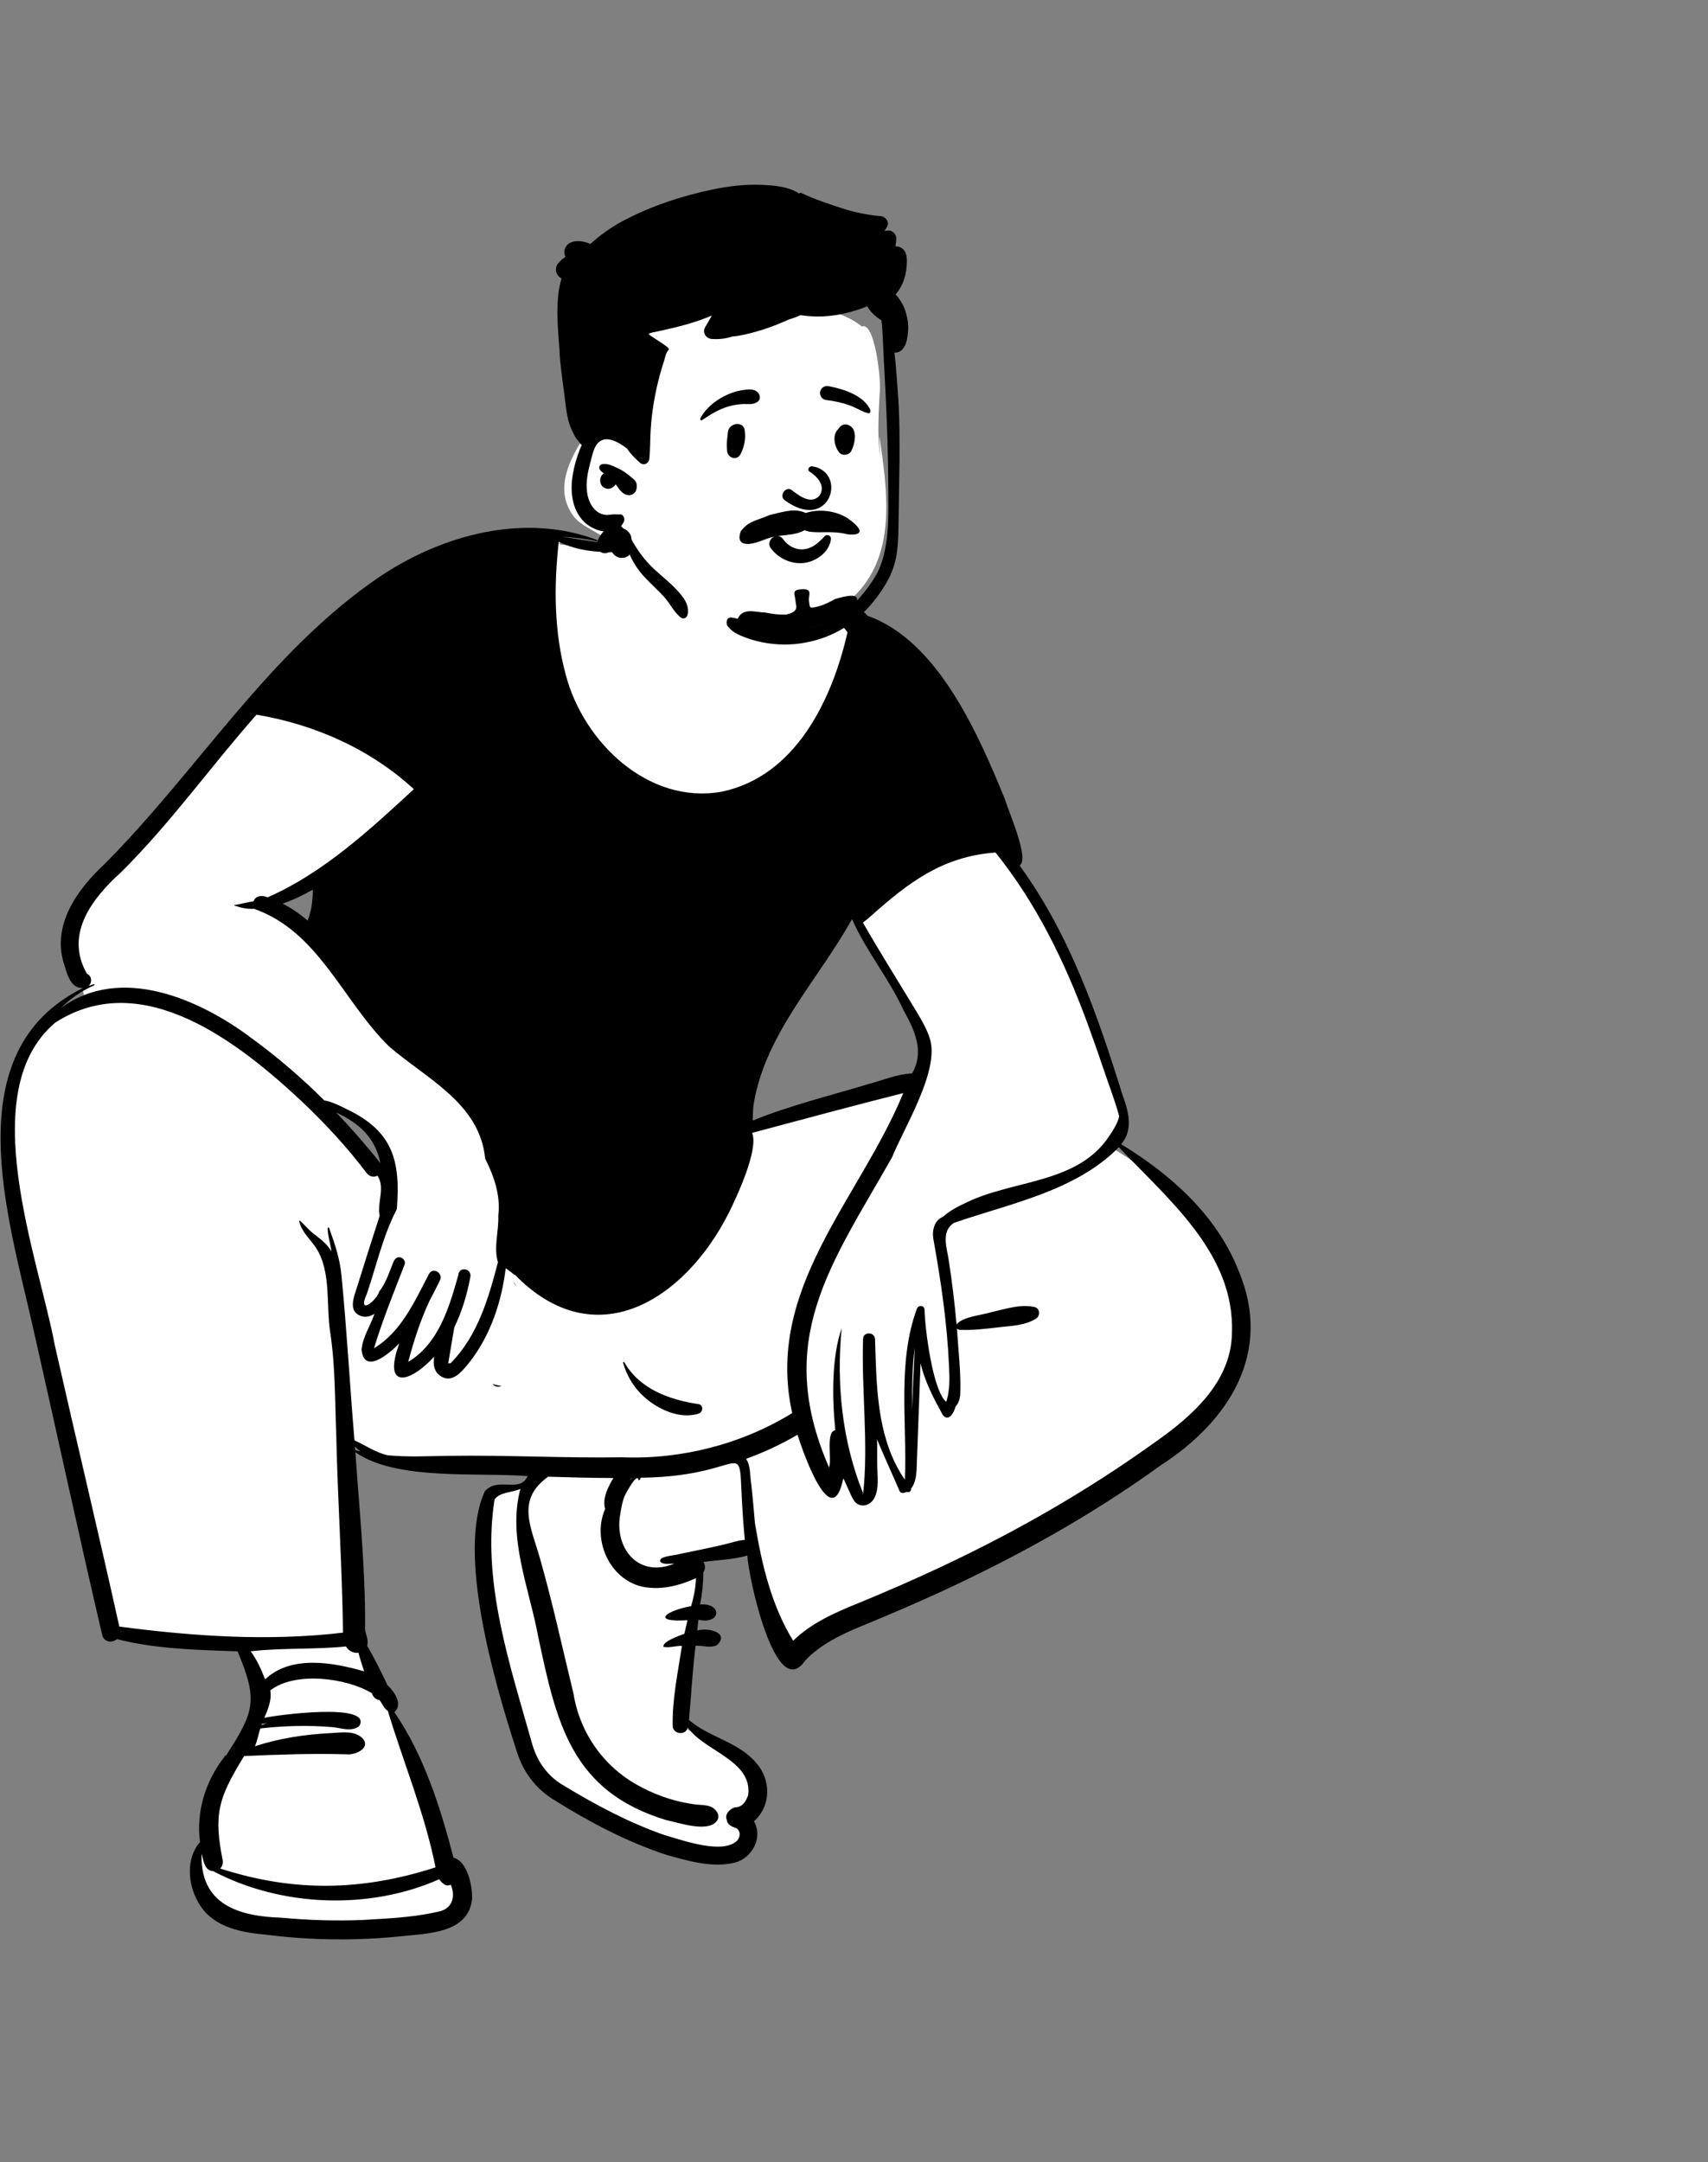 <svg width="618" height="782" viewBox="0 0 618 782" fill="none" xmlns="http://www.w3.org/2000/svg">
<rect x="0" y="0" width="618" height="782" fill="#808080" stroke="none"/>
<path fill-rule="evenodd" clip-rule="evenodd" d="M111.706 320.663C107.661 322.929 104.303 324.477 101.14 325.534L96.487 327.089L100.863 329.305C103.835 330.81 106.661 332.73 109.502 335.174L111.695 337.062L112.754 334.371C114.144 330.838 114.82 326.818 114.764 322.424L114.72 318.975L111.706 320.663ZM306.029 332.076C302.243 338.903 297.673 345.624 293.253 352.124C283.498 366.47 273.411 381.304 270.305 399.043C269.943 401.249 269.787 409.015 269.787 409.015L272.679 407.838C282.334 403.908 292.579 400.985 302.486 398.158C306.315 397.065 310.274 395.936 314.155 394.761C315.735 394.338 317.307 393.844 318.827 393.366C322.516 392.208 326.001 391.113 329.665 390.926L330.781 390.869L331.339 389.903C336.387 381.166 332.601 372.838 328.266 365.056C325.662 359.383 322.313 354.053 319.073 348.897C315.715 343.554 312.243 338.029 309.706 332.247L308.04 328.45L306.029 332.076ZM119.711 404.451C125.45 410.461 130.78 416.568 135.555 422.601L139.181 420.936C137.428 412.024 131.987 405.746 122.056 401.176L119.711 404.451ZM311.703 538.716C311.129 538.716 310.59 538.938 310.186 539.342C309.777 539.752 309.552 540.305 309.553 540.897L311.703 540.891V538.716ZM72.888 687.31C69.516 681.527 69.021 672.448 74.074 667.525C72.374 656.893 75.713 645.013 83.108 636.548L83.125 636.574C94.105 620.134 94.912 614.276 86.89 595.9C72.553 595.352 57.785 595.188 43.787 591.839L44.311 588.711C43.793 588.573 41.146 587.879 40.578 587.732C40.654 588.315 41.048 590.97 41.038 591.502C40.385 592.218 38.804 592.882 38.51 591.474C29.704 553.841 21.823 516.954 13.259 479.378C4.297 441.452 -13.727 380.792 30.392 359.89L29.482 356.004C27.045 356.005 26.066 353.351 24.95 349.601C19.971 336.184 29.651 323.03 38.703 314.732C51.075 302.347 62.489 288.597 73.531 275.305C105.028 237.018 147.885 185.926 202.667 194.606L202.482 196.861C211.052 197.938 220 200.204 228.677 198.626C258.302 193.494 290.532 205.103 308.752 228.937L309.421 224.495C309.484 224.076 309.634 223.688 310.298 223.688C311.166 223.657 311.625 224.367 311.946 225.022C343.393 237.451 356.42 277.905 366.47 305.634C367.753 310.321 367.391 311.707 367.279 311.983L365.454 313.07C384.407 338.282 394.822 368.608 403.757 397.361C406.71 405.027 407.018 410.338 402.086 414.974C434.605 434.513 460.123 464.964 445.695 499.68C426.865 533.46 377.005 554.892 339.554 574.295C324.682 582.351 303.052 586.641 289.367 599.835C288.453 601.186 287.141 602.503 286.346 602.394C279.994 603.334 270.541 563.665 271.978 560.488C265.273 562.885 257.815 562.758 250.802 564.009C251.43 565.389 253.488 567.258 251.948 568.794C252.053 573.453 251.336 578.489 250.311 583.238C258.727 581.889 258.536 586.304 250.439 583.967C250.219 586.025 249.657 591.27 249.442 593.259C251.859 592.197 256.669 591.451 258.354 593.112C257.666 595.327 251.705 593.242 249.409 593.898C248.066 603.857 247.628 613.649 246.686 623.581C253.851 630.406 265.043 632.019 271.437 639.4C276.855 645.019 276.074 654.447 269.718 658.967C273.611 663.532 270.495 671.11 264.811 672.349C257.067 674.157 248.972 671.657 241.337 669.557C228.645 665.378 215.352 658.862 200.703 649.64C194.907 646.03 190.591 640.359 188.54 633.665C173.677 587.861 169.705 556.737 176.721 541.116C180.724 538.091 185.187 539.958 188.883 538.306C190.645 537.519 192.232 536.461 193.513 532.706C174.231 530.813 146.122 534.331 130.666 525.092L131.209 523.936C129.782 523.025 126.646 519.214 125.453 517.988C127.603 543.856 129.332 570.392 130.187 596.169C133.023 600.937 135.43 605.873 138.073 611.379C139.912 613.184 143.128 616.279 141.241 618.326C141.24 618.326 157.111 655.486 161.961 674.27C166.579 674.465 168.451 682.286 168.275 687.482C167.573 696.936 155.439 697.939 144.801 698.865C137.523 699.629 130.039 700.024 122.666 700.024C109.346 700.035 76.039 699.118 72.888 687.31Z" fill="white"/>
<path fill-rule="evenodd" clip-rule="evenodd" d="M137.728 208.333C160.338 193.319 189.692 185.413 215.913 195.244C216.225 195.353 216.101 195.808 215.776 195.736C211.633 194.827 207.424 194.318 203.191 194.144C211.77 195.191 220.095 197.441 228.782 195.925C257.8 191.135 288.571 200.974 307.85 223.508C308.349 220.197 312.465 220.32 313.808 222.661C339.447 231.687 353.969 265.594 363.654 289.125C364.791 293.319 372.693 310.736 368.899 312.996C386.961 337.724 397.123 367.004 406.141 395.968L406.399 396.672C408.446 402.341 410.008 408.756 405.673 413.8C423.658 424.789 440.287 439.549 448.148 459.549C460.668 489.051 444.714 514.046 419.839 530.03C395.188 547.866 368.481 562.717 340.874 575.47C331.591 579.753 322.191 583.773 312.737 587.667L311.796 588.052C304.369 591.103 296.875 594.69 291.32 600.561C280.517 616.315 270.539 569.125 270.43 562.549C265.364 564.071 259.785 564.105 254.556 564.899C255.22 566.037 255.271 567.516 254.463 568.728C254.475 572.578 254.067 576.458 253.313 580.272C261.339 579.561 261.061 587.65 252.694 585.785L252.277 589.696C256.097 588.513 264.165 590.403 259.439 594.953C256.964 596.175 254.327 595.048 251.688 595.178C250.551 604.117 250.118 613.063 249.286 622.042C256.455 628.268 267.097 629.918 273.461 637.391C279.022 643.467 279.16 652.972 272.794 658.691C276.214 664.525 272.08 672.125 265.755 673.658C257.604 675.593 249.067 673.015 241.2 670.837C226.895 666.132 213.357 659.018 200.62 651.039L200.067 650.691C193.765 646.766 189.203 640.656 187.036 633.582L186.572 632.149C178.874 608.26 165.183 561.405 175.454 539.272C180.293 533.914 188.093 540.153 190.913 533.841C172.719 532.418 143.403 535.584 128.578 525.196C130.034 546.091 132.193 566.973 132.107 587.93C131.737 590.686 133.601 592.41 132.852 595.192C135.558 599.814 137.895 604.632 140.213 609.455L140.359 609.592C142.766 611.869 145.86 616.49 142.693 619.2C153.47 634.964 159.316 653.57 164.093 671.868C169.175 673.031 171.094 682.475 170.779 686.989C169.353 699.119 154.948 699.197 145.482 700.221C139.952 700.801 134.406 701.163 128.849 701.314C117.605 701.618 106.347 701.023 95.195 699.561C86.111 698.766 76.068 696.395 71.543 687.61C67.895 681.305 67.326 671.843 72.372 666.184C70.897 655.348 74.354 644.052 81.111 635.508L81.317 635.25L81.299 635.243C81.144 635.175 81.158 634.919 81.79 634.791L81.861 634.778L82.164 634.309C92.092 618.948 93.329 614.737 85.963 597.217L79.27 596.978C66.867 596.525 54.334 595.873 42.332 592.794C40.631 594.208 37.64 594.044 36.973 591.271C28.242 553.973 20.23 516.502 11.717 479.15C2.869 439.84 -16.197 380.165 29.941 357.371C25.229 357.373 24.178 351.728 23.033 348.167C18.834 334.325 28.087 321.536 37.764 312.549C71.735 278.507 97.294 235.62 137.728 208.333ZM72.943 670.351C72.305 688.677 86.199 693.072 101.837 693.54C111.582 694.465 121.4 694.749 131.182 694.367L135.79 694.1C143.487 693.648 151.241 693.083 158.731 691.33C163.663 690.318 164.9 685.914 163.118 681.609C162.348 681.951 161.438 681.975 160.726 681.476C159.929 680.919 159.351 680.328 158.913 679.632C133.571 690.888 101.684 689.656 77.124 676.704C73.978 676.55 73.569 672.798 72.943 670.351ZM134.546 612.345C125.336 606.784 106.683 604.367 97.786 611.364C98.395 614.88 96.97 618.133 95.633 621.266C99.693 620.299 135.003 615.55 130.015 624.214C127.223 626.461 123.422 624.914 120.195 624.61C111.54 623.892 102.825 624.12 94.196 625.099C93.444 627.204 93.154 629.565 92.218 631.55C100.958 628.672 110.101 627.295 119.271 626.802L119.781 626.776C123.784 626.564 128.469 625.679 131.449 628.944C133.989 632.411 128.352 634.797 125.448 634.457C113.078 634.087 100.683 634.544 88.324 635.076L87.781 635.97C79.048 650.402 77.167 656.086 80.697 673.395C80.677 673.378 80.656 673.364 80.639 673.347C80.625 674.283 80.324 675.126 79.684 675.755C106.317 684.382 131.123 683.892 157.588 675.335C153.719 655.932 146.039 637.604 140.329 618.739C138.822 617.896 138.375 616.035 137.246 614.804C136.104 614.707 134.974 613.807 134.546 612.345ZM198.37 534.056C186.766 542.247 192.007 551.926 195.215 563.048C199.904 579.396 203.507 596.052 207.52 612.573C209.884 627.248 219.179 639.975 232.553 646.576C238.569 649.74 245.169 651.786 251.914 652.628C254.518 652.892 257.403 652.613 259.148 654.944C260.137 656.013 260.246 657.769 259.148 658.817C255.699 662.721 245.674 659.199 241.023 658.226C206.561 647.798 201.323 622.873 194.676 591.622C191.455 574.266 183.541 555.986 188.316 538.384C185.428 539.925 180.991 539.396 178.943 542.308C174.214 572.215 184.644 602.553 192.683 631.144C194.468 637.151 198.235 642.435 203.718 645.589C215.412 652.718 227.67 659.233 240.639 663.733L241.033 663.844C247.614 665.729 261.833 670.815 266.885 665.498C267.939 663.944 267.891 662.28 266.563 661.249L265.919 661.004C264.684 660.528 263.229 659.856 263.004 658.415L262.991 658.315L263.038 658.298C261.964 656.331 264.049 654.128 265.916 653.646C268.548 653.551 269.772 651.801 270.707 649.233C272.385 636.661 254.7 633.301 248.838 624.699C248.216 627.839 243.375 627.241 243.4 624.074C243.209 614.454 245.303 604.746 246.737 595.257C244.53 595.162 242.185 596.053 240.037 595.57C239.72 593.589 245.917 591.512 247.623 590.858C247.976 589.218 248.349 587.585 248.746 585.96C234.96 586.791 241.363 582.378 250.07 580.867C250.341 579.945 250.578 578.998 250.795 578.062L250.901 577.595C251.452 575.248 251.743 573.031 251.839 570.739C245.744 573.528 238.887 575.219 232.283 573.8C220.35 571.033 214.164 556.572 218.955 545.72C217.865 541.871 220.004 537.778 221.939 534.531C214.083 534.504 206.222 534.288 198.37 534.056ZM81.703 634.966C81.6 635.028 81.503 635.097 81.409 635.172L81.317 635.25L81.34 635.256C81.453 635.279 81.618 635.215 81.717 634.976C81.696 634.997 81.696 634.987 81.703 634.966ZM82.429 634.724C82.24 634.729 82.081 634.744 81.942 634.765L81.861 634.778L81.835 634.819C81.787 634.892 81.756 634.922 81.72 634.973C81.919 634.812 82.189 634.738 82.429 634.724ZM96.674 623.261C96.031 623.346 95.389 623.423 94.743 623.504L94.617 623.848C95.301 623.643 95.986 623.449 96.674 623.261ZM125.194 595.444C113.729 596.61 102.174 595.891 90.706 597.193C92.954 600.294 94.559 603.726 95.904 607.348C105.323 598.468 120.434 601.184 131.767 604.455C131.005 602.231 130.302 599.986 129.673 597.723C127.977 597.995 126.041 597.044 125.194 595.444ZM404.834 414.886C389.163 430.829 365.477 435.211 345.206 442.249C340.285 445.326 342.69 451.424 343.318 456.054C344.491 463.656 345.423 471.294 346.099 478.956C348.604 476.065 355.164 475.687 358.835 474.512L359.324 474.402C364.222 473.28 369.312 471.598 374.309 472.688C376.324 473.126 376.461 475.91 374.859 476.9C370.803 479.415 365.84 479.487 361.19 480.037L360.001 480.179C355.886 480.668 351.739 481.114 347.605 480.94C347.085 481.022 346.561 480.824 346.233 480.472C346.748 488.483 347.78 496.607 347.43 504.631C347.239 506.055 346.78 507.606 345.767 508.661L345.734 508.783C345.16 510.81 343.296 514.427 341.148 511.749L340.745 511.025C337.591 505.344 334.601 499.403 333.076 493.059C332.569 505.889 332.158 518.713 331.645 531.539L331.629 531.847C331.498 534.024 331.072 536.643 329.654 538.319C329.779 539.314 328.885 539.894 328.087 539.538L327.981 539.587C327.216 539.929 325.984 540.245 325.517 539.313C322.824 533.025 319.956 526.836 317.329 520.53C317.467 523.766 317.311 527.009 317.414 530.248C317.466 533.943 318.154 538.288 316.388 541.707C314.88 544.702 311.124 545.485 309.109 542.879C307.494 540.39 306.579 537.313 305.11 534.674C300.97 555.1 290.486 525.076 288.561 518.888C282.645 522.341 276.407 525.258 269.957 527.59C271.731 530.273 271.302 533.921 271.86 537.004C272.363 541.601 272.759 546.202 273.156 550.81L273.303 551.692C275.719 566.103 279.238 580.833 286.984 593.378C293.542 586.968 302.146 583.186 310.56 579.791C320.693 575.62 330.742 571.259 340.655 566.596C367.45 554.019 393.25 539.273 417.3 522.012L418.118 521.441C431.483 512.052 445.41 499.74 445.752 482.221C446.905 453.502 422.849 433.91 404.834 414.886ZM109.495 398.608C86.616 377.179 51.586 349.473 19.986 369.831C-9.53 394.769 13.856 454.565 19.885 486.767C27.551 520.617 35.654 554.374 43.17 588.255C69.97 591.785 97.174 593.635 124.106 590.454C123.802 566.565 122.187 542.707 121.659 518.809C121.169 506.496 121.339 494.136 119.491 481.941C117.922 472.025 119.936 460.047 114.405 451.386C112.358 448.232 109.028 445.471 108.284 441.668C108.267 441.49 108.499 441.432 108.612 441.531C110.231 442.952 111.531 444.646 113.249 446.009L114.512 446.986C116.566 448.582 118.612 450.286 119.884 452.557C120.014 451.589 117.563 442.965 119.031 443.994L119.308 444.75C121.282 450.172 123.062 455.657 123.569 461.458C125.507 481.23 126.59 501.099 128.25 520.899C132.253 522.701 135.93 525.349 140.302 526.306C147.461 527.013 154.631 526.613 161.803 526.519L162.475 526.511C183.401 526.199 204.262 527.372 225.172 527.041C246.546 527.869 268.396 522.279 286.638 511.049C276.644 465.982 310.961 433.84 326.828 395.316C308.55 399.918 290.36 404.862 272.133 409.712C274.593 415.716 266.638 432.731 263.643 438.761C247.624 470.292 215.228 490.899 186.096 460.806C186.109 460.898 186.119 460.99 186.13 461.086C185.152 460.194 184.071 459.41 182.982 458.657C181.518 470.648 177.561 482.734 170.092 492.362L169.277 493.383C166.947 496.283 163.574 500.097 159.844 497.906C157.097 496.423 156.58 493.536 157.113 490.624C148.139 500.374 138.362 502.577 144.493 485.798L144.29 486.008C140.858 489.527 131.747 497.304 130.82 488.11C131.224 483.532 134.048 479.446 135.484 475.158C133.95 476.104 132.226 476.572 130.47 475.899C125.762 474.096 128.185 468.72 129.235 465.335C131.894 456.779 134.607 448.236 137.366 439.711C136.41 434.643 139.438 429.6 136.599 425.195C135.385 425.83 133.749 425.697 132.575 424.132C125.691 414.979 117.79 406.498 109.495 398.608ZM43.488 589.809C43.495 589.86 43.495 589.905 43.498 589.956C43.762 589.973 44.022 589.996 44.285 590.02C44.017 589.956 43.752 589.878 43.488 589.809ZM269.502 556.9C265.279 513.487 276.237 533.932 231.732 534.425C231.932 535.512 230.501 535.387 231.007 535.085C230.362 532.685 226.708 539.716 226.199 540.628C225.238 542.663 224.799 545.198 224.461 547.424C222.076 559.896 230.964 570.823 243.924 565.52C242.256 565.381 240.381 565.984 238.997 564.919C239.004 564.916 239.007 564.909 239.014 564.902C237.774 562.685 244.574 562.589 245.926 561.996C251.196 560.896 256.479 559.875 261.717 558.641C264.27 558.04 266.885 557.098 269.502 556.9ZM312.289 540.126C311.909 539.904 312.103 540.631 312.23 540.262C312.248 540.214 312.271 540.17 312.289 540.126ZM360.211 308.324C341.163 309.681 328.831 319.074 315.313 331.119C314.304 331.99 313.281 332.844 312.234 333.671C318.14 344.011 324.508 354.077 330.663 364.274L331.817 366.192C333.612 369.184 335.365 372.229 336.434 375.56C340.074 387.061 327.36 407.304 322.74 418.596C300.632 457.551 279.865 484.595 299.98 530.733C301.06 527.821 298.675 517.657 302.242 517.262L302.17 516.539C301.03 504.811 300.979 490.686 304.537 480.329C302.568 500.369 304.703 521.37 312.309 540.078C314.299 522.342 311.662 502.53 312.275 484.312C312.251 481.511 316.494 481.542 316.614 484.312L316.758 489.016C317.256 504.957 318.114 521.65 327.399 535.135C328.293 514.606 324.543 492.982 331.748 473.3C332.337 471.882 334.458 471.992 334.52 473.676C334.652 480.375 337.49 503.054 342.386 506.988C343.732 502.886 343.594 498.397 343.378 494.101C342.712 478.53 340.463 463.337 337.703 447.984C337.203 444.95 338.098 441.216 341.244 440.046C343.581 437.826 346.808 436.251 349.477 434.988C366.438 426.62 389.772 428.232 401.245 411L401.802 410.161C403.14 408.14 404.393 406.145 404.958 403.721C403.412 397.955 401.189 392.335 399.301 386.674C397.614 381.672 395.882 376.688 394.066 371.732L393.457 370.081C385.347 347.977 375.023 326.76 360.211 308.324ZM228.872 534.497C228.438 534.638 228.094 535.071 227.724 535.395L227.645 535.462L227.87 535.283C228.11 535.09 228.325 534.911 228.657 534.658L228.872 534.497ZM128.417 523.109L128.52 524.448C129.177 524.582 129.821 524.749 130.464 524.913C129.718 524.373 129.023 523.775 128.417 523.109ZM225.46 492.864C225.385 492.601 225.761 492.448 225.902 492.679C231.438 502.402 242.335 506.273 252.828 507.814C254.614 508.231 254.395 510.694 252.828 511.213C246.963 513.153 240.191 510.54 235.39 507.06C230.47 503.497 227.113 498.684 225.46 492.864ZM330.999 487.314C329.96 494.798 330.055 502.431 329.965 509.987C330.307 502.431 330.591 494.869 330.999 487.314ZM178.164 500.495C179.252 500.87 180.378 501.116 181.486 501.212C180.31 501.772 178.964 501.492 178.164 500.495ZM92.807 258.47C76.166 277.279 61.599 297.868 43.701 315.545C33.214 325.006 23.292 337.937 31.471 352.176C33.196 352.856 33.499 355.393 32.011 356.586C32.367 356.54 34.649 355.436 34.136 356.34C29.552 358.294 25.52 361.125 22.047 364.551C43.687 348.66 72.38 361.382 91.253 375.624C100.568 382.418 109.228 389.905 117.338 397.963C120.24 398.481 123.24 400.029 125.659 401.238C142.342 409.238 144.956 420.049 143.58 437.33C138.573 446.858 136.204 457.753 132.716 467.968C129.127 475.909 136.186 470.557 137.198 467.094C139.655 464.041 140.84 459.986 142.346 456.437L142.454 456.185C142.882 455.17 143.799 454.415 144.979 454.753C145.927 455.024 146.806 456.194 146.438 457.208L145.682 459.151C142.022 468.542 138.241 477.981 135.326 487.604C145.174 481.716 150.05 470.571 155.22 460.73C156.641 458.114 160.463 460.42 159.183 463.043C157.996 465.464 156.785 467.879 155.501 470.253C152.148 477.387 149.716 484.913 147.703 492.526C158.772 485.936 162.63 472.509 165.814 461.178C166.011 457.946 170.68 458.582 170.198 461.755C169.014 468.054 167.207 474.26 164.381 480.028L163.634 484.39C163.136 487.299 162.644 490.208 162.174 493.12C162.44 492.991 162.728 492.974 163.005 493.042C172.812 483.183 176.738 469.582 180.162 456.509C178.534 450.98 180.526 445.326 180.299 439.626C181.165 432.327 178.807 425.526 175.542 419.01C173.585 398.852 154.135 390.108 140.575 378.259C123.966 361.874 115.234 336.787 91.89 328.667C89.463 328.821 87.123 328.301 84.851 327.519C84.752 327.492 84.735 327.321 84.851 327.304C87.162 326.927 89.471 326.339 91.787 325.917C92.411 323.885 94.907 323.637 96.784 324.545C116.969 315.714 133.699 300.184 149.739 285.409C134.077 270.945 113.8 261.966 92.807 258.47ZM185.689 463.49C186.024 463.862 186.318 464.265 186.537 464.706C186.597 464.819 186.59 464.954 186.609 465.079C186.321 464.539 186.017 464.006 185.689 463.49ZM121.656 402.355C127.232 408.195 132.587 414.281 137.626 420.649C135.818 411.459 129.899 406.147 121.656 402.355ZM308.285 332.387C296.178 354.219 277.22 373.398 272.787 398.714C272.431 400.879 272.407 403.072 272.363 405.258C285.878 399.757 300.107 396.33 314.05 392.108C319.335 390.698 324.468 388.48 330.02 388.197C334.596 380.277 330.921 372.524 326.893 365.299C321.644 353.831 313.342 343.912 308.285 332.387ZM113.17 321.767C109.669 323.729 106.059 325.523 102.251 326.795C105.529 328.455 108.526 330.552 111.302 332.94C112.696 329.395 113.218 325.556 113.17 321.767ZM202.182 195.91C200.364 211.905 200.452 228.409 204.707 244.019C211.052 268.346 234.544 291.09 261.125 286.321C287.945 280.725 301.127 252.998 306.656 228.618C292.533 210.73 270.423 199.54 247.637 198.639C232.821 198.035 216.071 202.803 202.182 195.91Z" fill="black"/>
<path fill-rule="evenodd" clip-rule="evenodd" d="M318.088 161.657C317.368 155.34 318.3 142.135 318.362 141.332C318.757 136.26 316.377 116.233 311.877 118.078C304.329 112.113 294.276 110.795 284.875 110.166C265.348 108.859 244.575 111.86 229.497 124.979C222.04 131.793 214.781 141.702 215.365 152.02C208.59 161.8 199.039 175.216 207.48 186.65C210.349 190.303 214.909 191.663 218.514 194.43C225.764 200.268 230.313 208.647 237.632 214.45C257.022 231.846 289.947 235.48 308.999 215.694C323.73 201.364 321.348 179.926 318.757 161.657C317.015 149.375 319.493 173.982 318.088 161.657Z" fill="white"/>
<path fill-rule="evenodd" clip-rule="evenodd" d="M257.984 68.505C263.606 67.344 269.38 66.621 275.122 66.839L275.564 66.856C279.884 67.033 285.355 67.424 289.124 69.994C289.341 69.772 289.69 69.657 290.006 69.812C294.485 71.999 299.411 73.58 304.126 75.152C308.82 76.716 313.69 77.748 318.61 78.164C320.461 78.32 322.045 80.365 320.873 82.2C320.594 82.637 320.323 83.078 320.052 83.521C320.504 83.472 320.957 83.423 321.409 83.376C322.898 83.223 324.385 84.848 324.297 86.331C324.242 87.264 324.143 88.186 323.998 89.096C324.565 89.084 325.129 89.171 325.673 89.407C328.431 90.598 328.239 93.959 328.032 96.516C327.746 100.064 326.449 103.822 324.041 106.478C325.839 108.388 327.112 110.67 327.871 113.381C328.422 115.36 328.729 117.468 328.577 119.528L328.529 120.144C328.342 122.38 327.97 124.855 326.398 126.463C325.591 127.293 324.597 127.595 323.65 127.499C324.223 132.651 324.59 137.833 324.936 142.996L325.098 145.463C325.869 157.396 325.25 178.13 325.098 190.083C324.957 201.253 324.105 206.733 317.409 215.803C311.31 224.061 303.394 229.649 293.488 231.963C288.15 233.213 283.168 233.427 277.765 232.631C275.146 232.244 272.389 231.563 269.903 230.627C267.151 229.588 265.19 228.801 263.339 226.509C262.463 225.421 262.884 223.107 264.628 223.324C267.265 223.652 267.877 224.318 270.405 225.116L272.201 225.951C274.719 226.777 277.474 227.861 280.107 228.122C285.499 228.657 291.668 227.624 296.834 225.951C305.244 223.224 312.008 216.182 316.65 208.546C322.161 199.495 321.478 185.579 321.398 175.172C321.313 163.752 320.95 152.325 320.358 140.917L320.257 139.016C319.943 133.145 319.641 127.271 319.375 121.396C319.292 119.553 319.166 117.696 318.938 115.857C316.86 114.611 314.998 112.894 313.784 110.775C311.346 111.807 308.781 112.551 306.422 113.145C300.956 114.52 295.282 114.854 289.719 113.993C288.218 114.627 286.688 115.185 285.134 115.664C284.714 115.855 284.294 116.042 283.874 116.226C280.128 117.866 276.328 119.255 272.373 120.272L271.402 120.52C269.321 121.045 267.06 121.562 264.845 121.724C264.481 121.868 264.089 121.989 263.66 122.096C261.643 122.598 259.55 122.756 257.483 122.579C255.469 122.406 254.014 120.324 255.123 118.374C255.934 116.952 256.752 115.533 257.577 114.118C254.706 115.341 251.741 116.358 248.752 117.221C245.734 118.09 242.672 118.824 239.606 119.498C237.967 119.856 236.322 120.173 234.686 120.53C233.516 120.784 242.964 125.675 242.009 126.463C240.954 127.329 240.655 129.349 240.255 130.595C239.729 132.213 239.235 133.838 238.785 135.481C237.888 138.761 237.154 142.089 236.585 145.45C236.015 148.815 235.633 152.213 235.421 155.622C235.209 159.027 235.302 162.454 234.96 165.845C234.776 167.643 232.889 168.568 231.495 167.311C231.332 167.164 231.167 167.015 231.004 166.864L230.76 166.637C229.568 165.531 228.412 164.359 227.457 163.04C227.284 162.797 227.119 162.543 226.964 162.285C226.939 162.285 226.917 162.277 226.892 162.259L226.627 162.055C223.714 159.837 218.847 156.944 216.007 160.63C215.102 161.804 214.638 163.299 214.254 164.741L213.579 167.323C213.142 169.008 212.731 170.702 212.491 172.427C211.947 176.289 212.221 180.741 214.818 183.836C215.856 185.075 217.286 185.959 218.881 186.191C219.771 186.317 220.65 186.162 221.532 186.048C222.429 185.933 223.293 186.118 224.19 186.029C225.617 185.885 226.24 187.632 225.707 188.73C225.419 189.32 225.08 189.829 224.695 190.26C225.004 190.533 225.3 190.827 225.584 191.137C226.427 191.413 227.183 192.007 227.749 192.792C228.207 193.426 228.444 194.115 228.484 194.841C228.534 195.021 228.577 195.206 228.617 195.393L229.39 196.677C229.56 196.958 229.729 197.236 229.899 197.509C231.866 200.678 234.049 203.361 236.761 205.889C239.372 208.322 242.207 210.5 244.66 213.109L244.949 213.419C247.236 215.884 249.647 218.869 248.752 222.455C248.521 223.376 247.264 224.039 246.443 223.417C243.803 221.412 242.473 218.235 240.233 215.803C237.928 213.297 235.374 211.045 233.062 208.546C230.875 206.188 229.15 203.516 227.85 200.575C227.331 201.161 226.575 201.577 225.527 201.74C223.726 202.016 222.047 200.936 221.262 199.34C220.757 199.569 220.243 199.775 219.724 199.937C216.993 200.792 215.276 197.686 216.306 195.39C216.857 194.159 217.545 193.09 218.399 192.191C215.729 191.815 213.013 190.404 211.259 188.642C206.858 184.216 206.253 177.564 207.243 171.649C207.769 168.513 208.677 165.34 209.855 162.395C210.06 161.883 210.28 161.367 210.521 160.858C210.388 160.855 210.251 160.796 210.164 160.682C209.368 159.569 208.4 158.658 207.809 157.413C207.265 156.27 206.66 155.113 206.231 153.923C205.349 151.487 204.917 148.737 204.628 146.161C204.034 140.888 202.434 130.595 202.434 126.463C201.84 118.374 200.792 108.628 203.176 100.686C202.916 100.546 202.666 100.377 202.434 100.178L202.319 100.075L202.133 99.903C200.769 98.64 200.886 96.273 202.133 94.993L202.526 94.59C203.025 94.083 203.455 93.682 204.26 93.13C204.378 93.049 204.5 92.972 204.623 92.901C204.201 92.104 204.055 91.172 204.349 90.144C205.372 86.564 210.407 86.691 213.599 88.252C217.13 85.028 221.045 82.229 225.289 79.962C235.396 74.567 246.825 70.804 257.984 68.505ZM217.656 167.943C219.543 167.312 222.05 168.635 223.747 169.431C225.897 170.441 227.727 171.934 229.499 173.511C230.381 174.3 230.539 175.59 230.32 176.692C230.298 176.802 230.277 176.916 230.251 177.031C230.017 178.206 228.735 179.131 227.6 179.098C225.227 179.032 224.096 176.935 222.752 175.158C222.594 175.446 222.396 175.711 222.151 175.91L221.985 176.043C221.427 176.477 220.813 176.825 220.076 176.791C219.554 176.765 219.053 176.629 218.592 176.382C217.439 175.759 216.932 174.233 217.245 172.991C217.439 172.21 217.886 171.598 218.469 171.175L218.252 171.022C217.787 170.691 217.362 170.342 217.031 169.826L216.957 169.704H216.985C216.625 169.07 216.86 168.208 217.656 167.943Z" fill="black"/>
<path fill-rule="evenodd" clip-rule="evenodd" d="M284.653 202.714C282.404 201.798 280.397 200.27 278.93 198.318C278.42 197.64 278.288 196.923 278.395 196.268C278.515 195.531 278.952 194.863 279.548 194.415C280.145 193.966 280.892 193.744 281.614 193.857C282.242 193.955 282.867 194.298 283.362 195.01L283.465 195.152C284.337 196.33 285.474 197.297 286.769 197.92C288.017 198.52 289.413 198.801 290.857 198.638C293.608 198.327 295.505 196.842 297.52 194.825C297.77 194.57 298.02 194.307 298.271 194.04C298.43 193.798 298.65 193.643 298.895 193.561C299.166 193.471 299.473 193.476 299.754 193.574C300.025 193.668 300.268 193.847 300.43 194.086C300.585 194.312 300.673 194.592 300.644 194.914C300.46 197.005 299.365 198.87 297.81 200.335C296.083 201.962 293.793 203.088 291.638 203.483C289.263 203.918 286.844 203.606 284.653 202.714ZM292.758 170.463C295.285 171.996 299.134 175.571 296.416 179.371C293.217 182.723 288.611 178.88 286.342 177.143C284.237 175.796 281.872 179.26 283.825 180.832C300.226 192.955 306.882 170.864 294.036 168.66C292.622 168.418 292.096 169.989 292.758 170.463ZM263.368 156.361C263.647 152.902 268.924 152.117 269.449 155.539C269.919 158.606 269.365 161.422 267.982 164.183C266.66 166.82 263.338 165.59 263.087 163.188C262.75 159.969 263.194 158.513 263.368 156.361ZM303.535 154.83C304.271 153.868 305.333 153.211 306.605 153.582C310.581 154.742 309.41 160.378 308.013 163.121C307.254 164.611 304.802 164.988 303.693 163.677C301.887 161.538 301.022 157.266 303.318 155.159C303.381 155.051 303.45 154.941 303.535 154.83ZM267.926 141.226L268.554 141.116C270.497 140.78 272.913 140.458 274.287 142.018C275.016 142.844 275.267 144.382 274.287 145.173C272.564 146.566 270.658 146.026 268.593 146.144C266.891 146.242 265.255 146.523 263.615 146.991C260.018 148.017 257.087 149.891 254.015 151.948C253.612 152.218 253.2 151.704 253.393 151.327C255.166 147.859 258.603 145.01 262.045 143.274C263.883 142.347 265.893 141.578 267.926 141.226ZM299.91 139.672L300.391 139.77C305.623 140.862 312.419 143.043 314.897 148.173C314.991 148.898 314.891 149.054 314.81 149.155L314.783 149.189C314.716 149.276 314.663 149.395 314.348 149.494C314.261 149.473 314.172 149.451 314.083 149.428C312.948 149.131 312.049 148.722 311.179 148.297L310.236 147.833C309.142 147.297 308.038 146.781 306.869 146.4C304.372 145.587 301.804 145.015 299.197 144.709C298.632 144.643 298.087 144.452 297.658 144.126C297.25 143.816 296.939 143.387 296.797 142.817C296.613 142.079 296.666 141.521 297.063 140.855C297.361 140.355 297.787 140.009 298.277 139.81C298.777 139.607 299.345 139.559 299.91 139.672Z" fill="black"/>
<path fill-rule="evenodd" clip-rule="evenodd" d="M291.551 185.533C287.83 183.86 284.79 184.702 278.62 186.217C271.576 189.044 271.074 188.543 268.063 192.05C266.088 197.201 270.572 196.726 271.074 196.726C275.089 196.225 277.039 194.531 281.129 193.899C284.45 193.381 288.055 193.489 291.166 191.728C293.437 192.975 298.674 192.229 302.522 192.563C306.703 192.885 306.445 193.647 309.714 193.219C311.554 192.718 311.926 191.371 307.559 188.038C302.779 184.39 295.734 184.034 291.551 185.533Z" fill="black"/>
<path fill-rule="evenodd" clip-rule="evenodd" d="M295.882 219.359C292.627 220.151 293.068 219.797 292.703 217.281C292.418 215.315 294.268 212.887 290.194 213.106C286.121 213.325 287.646 214.806 287.852 217.448C287.986 219.161 289.387 221.193 284.34 222.291C281.122 222.28 280.196 222.138 276.812 221.515C273.299 221.515 267.809 219.088 266.441 225.297C265.949 227.532 269.028 227.856 276.812 228.456C284.707 230.053 302.137 226.15 307.758 220.12C309.598 218.146 309.843 218.676 310.1 217.281C310.639 214.35 305.87 215.58 302.238 216.613C299.672 217.981 297.975 218.85 295.882 219.359Z" fill="black"/>
</svg>
